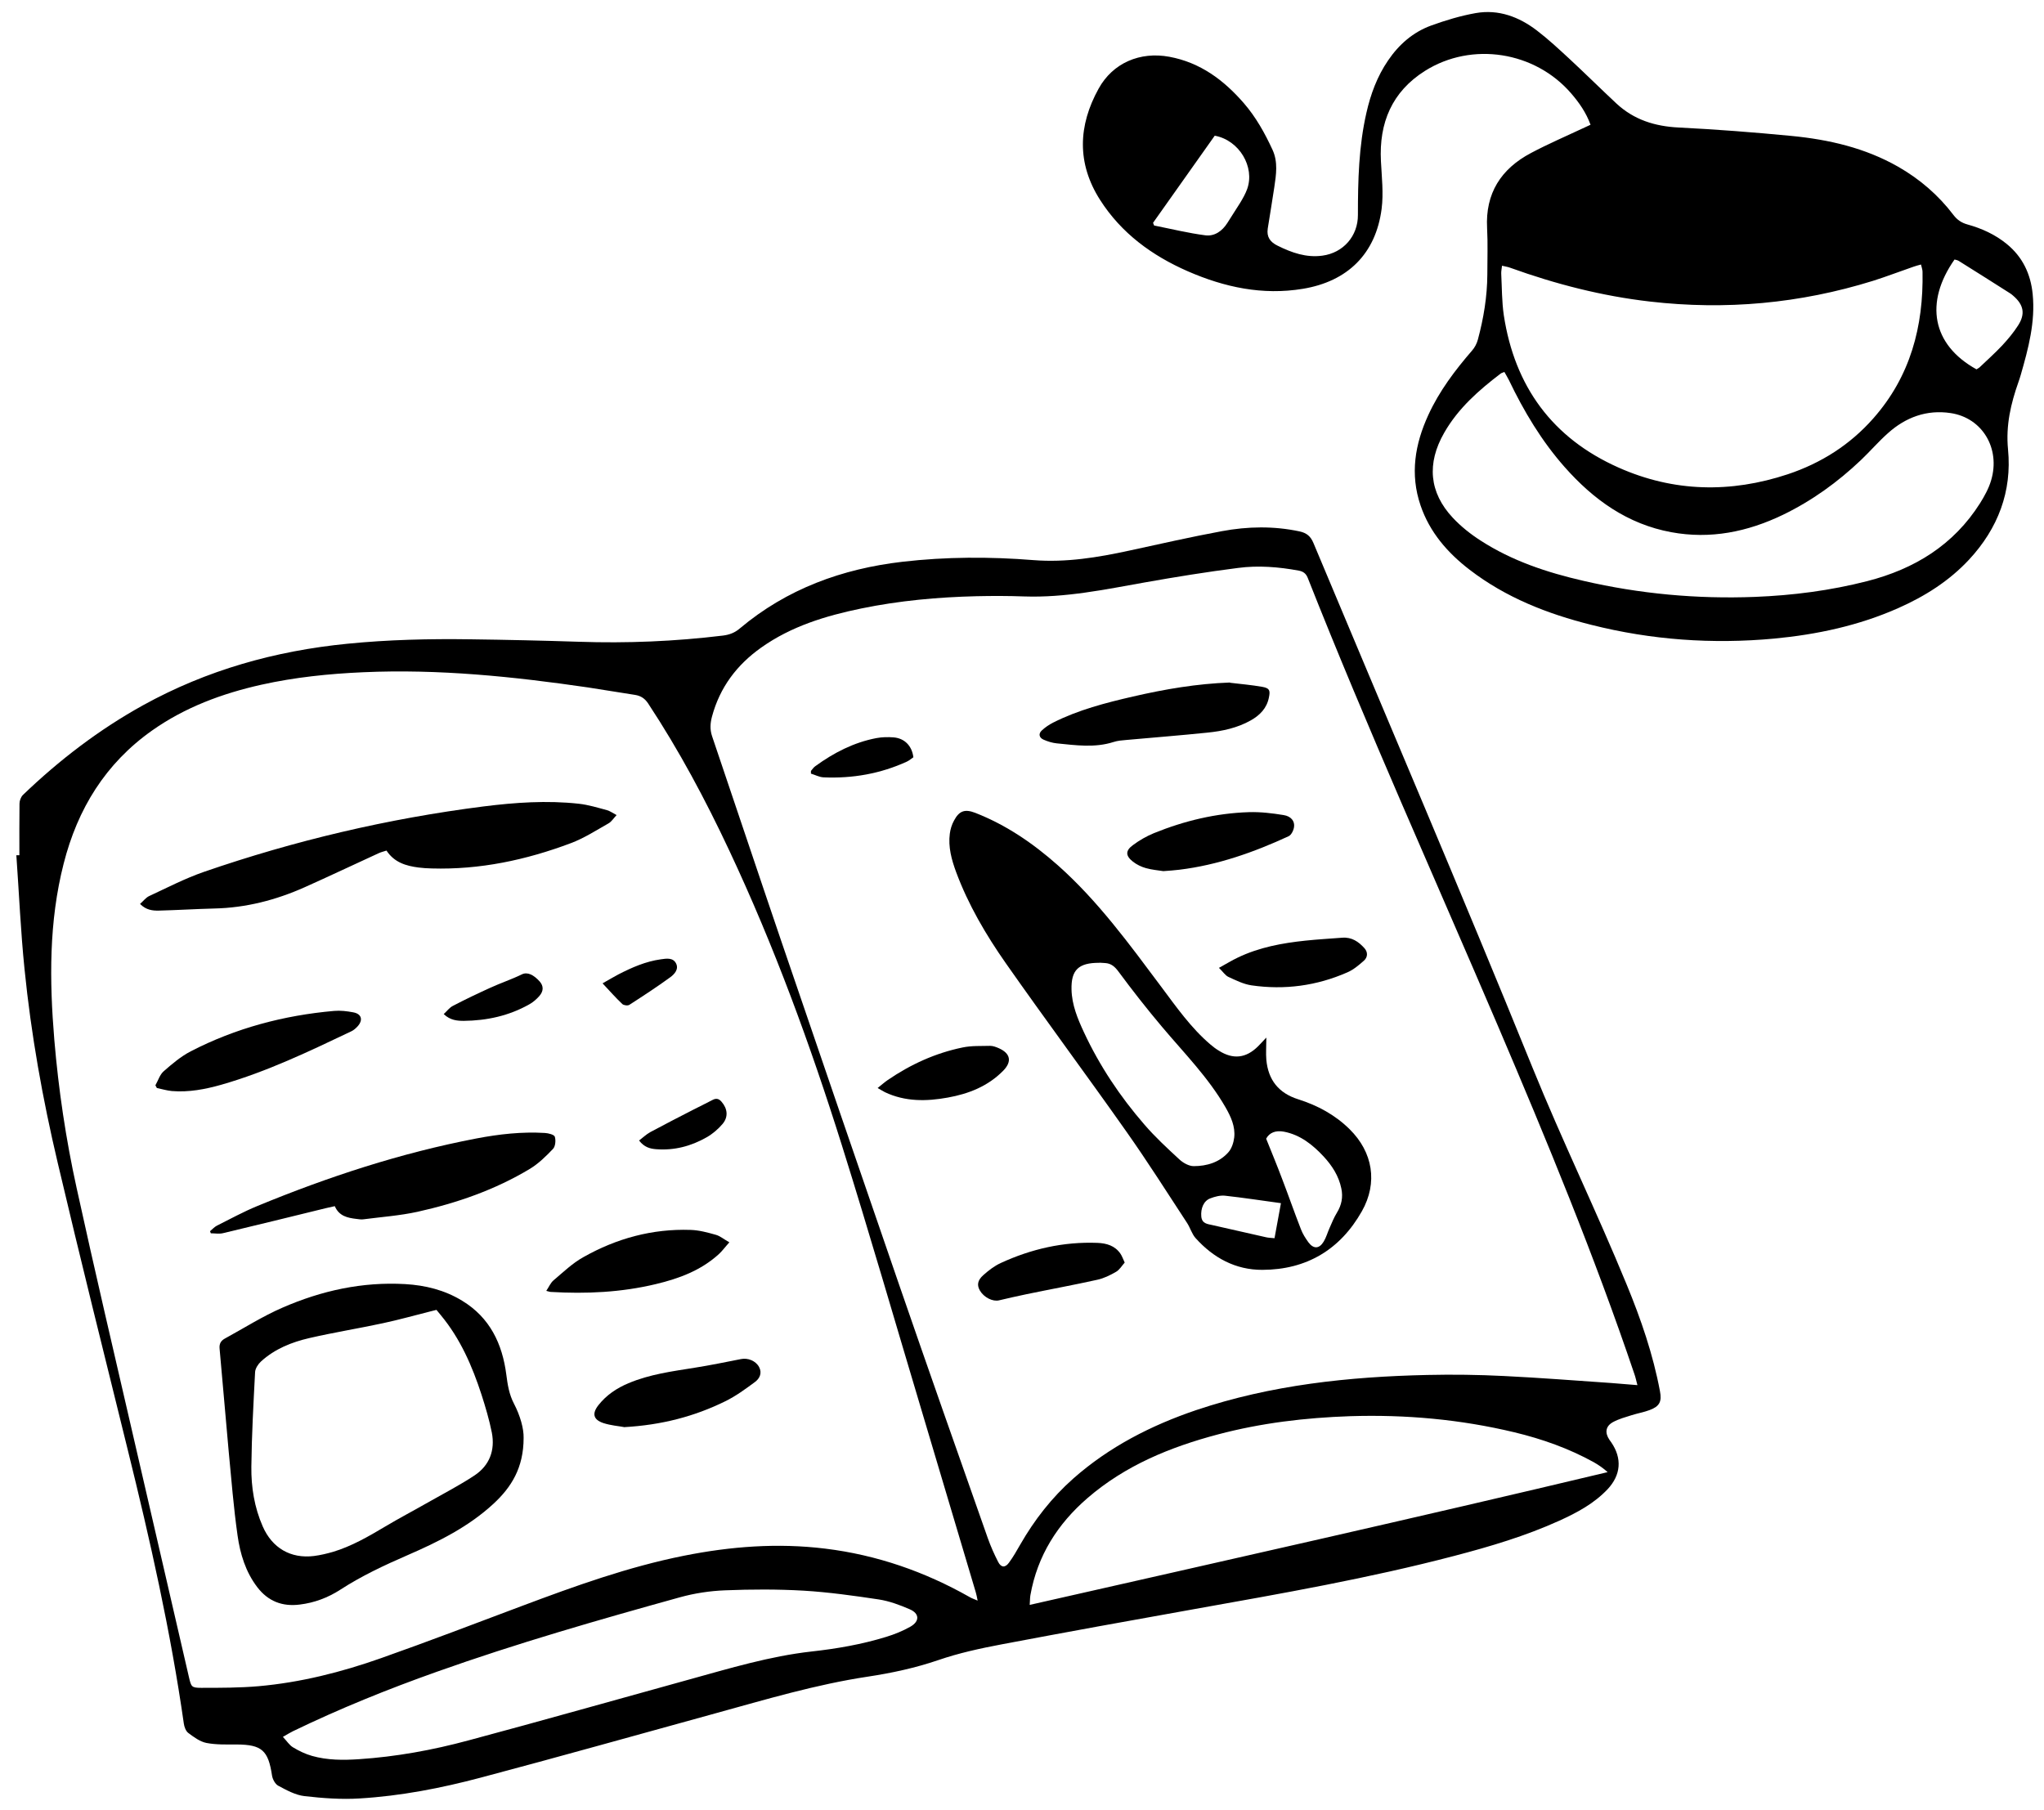 <svg width="175" height="155" viewBox="0 0 175 155" fill="none" xmlns="http://www.w3.org/2000/svg">
<path d="M1.66 73.21C1.66 71.74 1.65 70.28 1.67 68.81C1.67 68.56 1.79 68.24 1.96 68.07C5.07 65.08 8.48 62.47 12.26 60.38C17.71 57.37 23.57 55.73 29.74 55.12C33.25 54.77 36.77 54.69 40.29 54.74C43.38 54.78 46.47 54.85 49.55 54.95C53.68 55.09 57.79 54.92 61.9 54.42C62.45 54.35 62.91 54.18 63.34 53.81C67.37 50.42 72.1 48.7 77.27 48.1C81 47.67 84.74 47.66 88.49 47.96C91.27 48.18 94 47.73 96.71 47.14C99.34 46.57 101.97 45.97 104.62 45.48C106.82 45.07 109.05 45.03 111.26 45.5C111.86 45.63 112.21 45.91 112.45 46.49C118.71 61.46 125.11 76.38 131.21 91.42C133.75 97.68 136.71 103.75 139.27 109.99C140.49 112.95 141.53 115.97 142.12 119.12C142.29 120.01 142.09 120.41 141.25 120.73C140.75 120.92 140.22 121.01 139.71 121.17C139.17 121.34 138.61 121.49 138.11 121.76C137.46 122.11 137.38 122.68 137.8 123.29C137.85 123.36 137.9 123.43 137.95 123.5C138.89 124.87 138.78 126.29 137.64 127.51C136.48 128.74 135.02 129.52 133.5 130.21C130.61 131.52 127.58 132.42 124.52 133.22C117.2 135.14 109.75 136.44 102.3 137.77C96.79 138.75 91.29 139.75 85.79 140.79C83.94 141.14 82.09 141.54 80.32 142.15C78.35 142.82 76.36 143.25 74.31 143.56C69.86 144.23 65.55 145.52 61.23 146.71C54.54 148.55 47.86 150.43 41.15 152.21C37.76 153.11 34.31 153.78 30.8 153.99C29.23 154.09 27.63 153.97 26.06 153.79C25.29 153.7 24.53 153.28 23.82 152.9C23.56 152.76 23.34 152.35 23.29 152.03C22.97 149.88 22.42 149.38 20.26 149.37C19.4 149.37 18.52 149.4 17.68 149.24C17.12 149.13 16.6 148.74 16.13 148.39C15.91 148.23 15.78 147.87 15.74 147.59C14.61 139.67 12.85 131.87 10.93 124.11C8.91 115.93 6.87 107.76 4.94 99.56C3.65 94.1 2.66 88.57 2.1 82.98C1.77 79.74 1.63 76.48 1.4 73.23H1.65L1.66 73.21ZM83.7 137.04C83.63 136.71 83.6 136.52 83.54 136.33C82.01 131.18 80.48 126.04 78.94 120.89C76.66 113.28 74.46 105.65 72.08 98.07C69.38 89.47 66.28 81 62.44 72.83C60.4 68.48 58.14 64.25 55.49 60.23C55.21 59.81 54.87 59.58 54.37 59.5C53.02 59.3 51.68 59.06 50.33 58.86C43.95 57.93 37.56 57.27 31.09 57.56C28.15 57.69 25.24 57.99 22.37 58.63C19.02 59.38 15.84 60.56 13.02 62.55C9.03 65.37 6.64 69.26 5.45 73.95C4.18 78.92 4.23 83.97 4.65 89.03C5.01 93.3 5.64 97.54 6.56 101.72C8.11 108.8 9.77 115.86 11.4 122.93C12.99 129.83 14.59 136.72 16.18 143.62C16.37 144.43 16.4 144.52 17.23 144.52C18.87 144.52 20.51 144.52 22.14 144.38C25.74 144.06 29.22 143.18 32.62 141.98C36.67 140.55 40.69 139.01 44.71 137.5C49.24 135.8 53.79 134.16 58.55 133.21C62.55 132.41 66.58 132.1 70.65 132.6C75.07 133.14 79.18 134.57 83.04 136.76C83.21 136.86 83.4 136.92 83.7 137.05V137.04ZM140.19 118.6C140.08 118.2 140.03 117.92 139.93 117.65C136.51 107.53 132.44 97.67 128.25 87.85C122.79 75.07 117.07 62.4 111.96 49.47C111.81 49.1 111.57 48.93 111.2 48.86C109.47 48.54 107.72 48.4 105.99 48.63C103.32 48.97 100.66 49.4 98.01 49.87C94.59 50.48 91.19 51.19 87.69 51.07C86.33 51.02 84.97 51.02 83.61 51.05C80.29 51.13 76.99 51.43 73.74 52.1C70.69 52.73 67.75 53.62 65.17 55.45C63.08 56.93 61.63 58.86 60.96 61.35C60.81 61.91 60.77 62.44 60.96 63.02C62.95 68.89 64.91 74.77 66.91 80.64C70.24 90.4 73.58 100.15 76.94 109.89C79.45 117.17 82.01 124.43 84.57 131.7C84.82 132.4 85.12 133.08 85.46 133.74C85.71 134.23 86.06 134.25 86.38 133.81C86.74 133.32 87.04 132.8 87.34 132.27C88.56 130.14 90.05 128.23 91.89 126.6C94.97 123.88 98.55 122.05 102.41 120.74C108.83 118.58 115.48 117.88 122.2 117.73C124.39 117.68 126.59 117.71 128.77 117.82C131.84 117.97 134.9 118.21 137.96 118.42C138.66 118.47 139.35 118.53 140.17 118.6H140.19ZM88.15 137.42C104.74 133.66 121.21 129.97 137.64 126.05C137.25 125.7 136.87 125.44 136.47 125.21C134.32 124.02 132.03 123.21 129.66 122.64C125.03 121.53 120.34 121.11 115.59 121.26C111.76 121.39 107.98 121.84 104.28 122.82C100.2 123.9 96.35 125.47 93.11 128.27C90.55 130.48 88.82 133.2 88.22 136.58C88.18 136.79 88.19 137.01 88.16 137.41L88.15 137.42ZM24.22 148.72C24.57 149.09 24.78 149.43 25.08 149.61C25.59 149.92 26.15 150.19 26.72 150.35C28.03 150.72 29.38 150.72 30.73 150.63C33.91 150.42 37.04 149.85 40.11 149.02C46.43 147.33 52.72 145.54 59.03 143.8C62.47 142.85 65.91 141.81 69.47 141.41C71.64 141.17 73.78 140.8 75.86 140.16C76.58 139.94 77.3 139.65 77.95 139.28C78.75 138.82 78.73 138.15 77.88 137.79C77.03 137.42 76.14 137.09 75.23 136.95C73.1 136.63 70.96 136.33 68.81 136.2C66.57 136.07 64.32 136.08 62.08 136.17C60.78 136.22 59.46 136.42 58.2 136.77C51.21 138.71 44.24 140.71 37.41 143.14C33.21 144.63 29.08 146.3 25.07 148.24C24.83 148.36 24.6 148.5 24.22 148.72Z" fill="black"/>
<path d="M136.18 10.69C135.79 9.62 135.19 8.78 134.52 8C131.42 4.4 126.02 3.54 122 6.07C119.18 7.85 118.06 10.509 118.23 13.8C118.3 15.159 118.46 16.54 118.29 17.88C117.79 21.73 115.38 24.099 111.54 24.73C108.1 25.299 104.84 24.599 101.7 23.23C98.64 21.89 96.01 19.98 94.18 17.11C92.18 13.97 92.31 10.749 94.06 7.59C95.28 5.38 97.61 4.4 100.11 4.86C102.76 5.35 104.77 6.85 106.49 8.83C107.53 10.03 108.29 11.399 108.95 12.829C109.43 13.87 109.26 14.96 109.1 16.04C108.92 17.22 108.73 18.39 108.54 19.57C108.43 20.29 108.75 20.73 109.39 21.04C110.6 21.64 111.84 22.079 113.22 21.89C115.01 21.649 116.27 20.209 116.26 18.399C116.26 15.46 116.33 12.53 116.99 9.65C117.35 8.06 117.91 6.54 118.84 5.18C119.77 3.81 120.97 2.76 122.52 2.19C123.76 1.74 125.05 1.35 126.35 1.12C128.3 0.78 130.05 1.44 131.58 2.61C132.55 3.35 133.45 4.19 134.35 5.02C135.72 6.29 137.04 7.6 138.4 8.87C139.9 10.259 141.69 10.819 143.73 10.919C146.95 11.079 150.17 11.329 153.38 11.639C156.58 11.95 159.68 12.659 162.52 14.28C164.37 15.339 165.96 16.709 167.25 18.41C167.57 18.829 167.94 19.079 168.45 19.22C169.67 19.559 170.82 20.079 171.81 20.89C173.17 22 173.86 23.459 174.03 25.18C174.27 27.57 173.66 29.84 173.01 32.099C172.95 32.3 172.89 32.499 172.82 32.69C172.16 34.559 171.72 36.419 171.92 38.48C172.27 42.08 171.06 45.249 168.59 47.91C166.88 49.749 164.8 51.059 162.52 52.069C159.14 53.569 155.57 54.33 151.9 54.679C146.61 55.169 141.38 54.8 136.23 53.499C132.48 52.559 128.93 51.169 125.83 48.789C123.93 47.33 122.4 45.569 121.62 43.27C120.71 40.599 121.14 38.029 122.29 35.529C123.23 33.48 124.57 31.709 126.03 30.02C126.26 29.759 126.44 29.419 126.53 29.079C127.02 27.259 127.33 25.399 127.34 23.509C127.34 22.18 127.39 20.849 127.32 19.529C127.16 16.549 128.52 14.45 131.08 13.1C132.51 12.339 134 11.7 135.47 11.009C135.68 10.909 135.9 10.809 136.18 10.68V10.69ZM128.6 22.73C128.57 23.029 128.52 23.23 128.53 23.43C128.59 24.619 128.58 25.82 128.75 26.989C129.68 33.08 132.9 37.51 138.56 40.029C143.29 42.139 148.17 42.23 153.06 40.609C155.91 39.66 158.39 38.09 160.39 35.819C163.56 32.23 164.69 27.95 164.6 23.27C164.6 23.079 164.52 22.89 164.47 22.649C164.21 22.72 164.01 22.77 163.82 22.84C162.66 23.239 161.52 23.68 160.35 24.049C154.11 25.989 147.75 26.57 141.26 25.82C137.16 25.349 133.19 24.329 129.31 22.93C129.1 22.849 128.87 22.82 128.59 22.75L128.6 22.73ZM128.8 31.849C128.63 31.919 128.54 31.939 128.48 31.989C126.6 33.419 124.84 34.969 123.65 37.05C122.14 39.679 122.36 42.169 124.38 44.33C125.08 45.08 125.91 45.739 126.77 46.289C129.46 48.029 132.46 49.02 135.55 49.73C140.38 50.849 145.28 51.3 150.24 51.109C153.5 50.98 156.7 50.569 159.86 49.76C163.92 48.719 167.26 46.669 169.53 43.08C169.91 42.469 170.27 41.819 170.47 41.139C171.29 38.41 169.73 35.779 167.01 35.37C164.96 35.059 163.15 35.73 161.63 37.099C160.82 37.819 160.11 38.65 159.32 39.4C157.33 41.289 155.13 42.88 152.65 44.08C149.62 45.539 146.44 46.19 143.09 45.569C139.34 44.88 136.42 42.779 133.95 39.98C131.98 37.749 130.47 35.219 129.19 32.55C129.08 32.319 128.94 32.109 128.8 31.849ZM169.23 31.619C169.33 31.549 169.43 31.509 169.5 31.439C170.15 30.82 170.82 30.22 171.43 29.57C171.92 29.04 172.39 28.48 172.78 27.869C173.42 26.88 173.26 26.09 172.36 25.32C172.28 25.25 172.2 25.18 172.12 25.13C170.65 24.2 169.18 23.259 167.7 22.34C167.59 22.27 167.45 22.25 167.34 22.22C164.76 25.899 165.4 29.52 169.23 31.63V31.619ZM104 11.62C102.24 14.1 100.48 16.59 98.72 19.079C98.75 19.16 98.78 19.239 98.81 19.309C100.27 19.599 101.73 19.959 103.2 20.149C103.99 20.25 104.65 19.779 105.09 19.079C105.44 18.509 105.82 17.95 106.17 17.38C106.4 17 106.63 16.599 106.78 16.18C107.45 14.3 106.11 12.009 104.01 11.62H104Z" fill="black"/>
<path d="M44.83 123.12C44.83 125.68 43.78 127.34 42.26 128.75C40.11 130.74 37.52 132.02 34.87 133.17C32.89 134.03 30.95 134.94 29.13 136.12C28.08 136.8 26.91 137.24 25.66 137.39C24.16 137.58 22.94 137.1 22.02 135.89C21.03 134.59 20.56 133.05 20.34 131.48C20 129.09 19.81 126.68 19.58 124.28C19.31 121.34 19.07 118.4 18.8 115.47C18.76 115.05 18.92 114.8 19.24 114.62C20.89 113.72 22.49 112.7 24.2 111.96C27.53 110.51 31.02 109.74 34.69 109.95C36.42 110.05 38.07 110.46 39.56 111.37C41.94 112.81 43.01 115.06 43.35 117.71C43.46 118.57 43.59 119.39 44 120.18C44.54 121.21 44.85 122.33 44.83 123.12ZM37.36 112.16C37.17 112.21 37 112.25 36.84 112.29C35.49 112.63 34.14 113.01 32.78 113.3C30.69 113.75 28.57 114.09 26.49 114.57C24.97 114.92 23.52 115.5 22.34 116.58C22.1 116.8 21.86 117.17 21.84 117.48C21.7 120.18 21.55 122.89 21.52 125.59C21.5 127.34 21.78 129.07 22.49 130.69C23.3 132.55 24.89 133.48 26.89 133.23C27.43 133.16 27.98 133.03 28.5 132.88C30.1 132.4 31.53 131.57 32.96 130.72C34.2 129.98 35.48 129.31 36.74 128.59C38.04 127.85 39.38 127.16 40.63 126.33C41.91 125.48 42.4 124.18 42.11 122.67C41.89 121.57 41.57 120.49 41.23 119.43C40.43 116.97 39.41 114.62 37.74 112.61C37.62 112.47 37.5 112.32 37.37 112.16H37.36Z" fill="black"/>
<path d="M11.99 77.4C12.28 77.14 12.49 76.86 12.76 76.73C14.31 76.01 15.83 75.22 17.44 74.66C25.23 71.97 33.22 70.09 41.4 69.05C44.11 68.71 46.83 68.52 49.56 68.82C50.38 68.91 51.18 69.16 51.97 69.37C52.22 69.44 52.45 69.61 52.79 69.79C52.52 70.08 52.35 70.36 52.1 70.5C51.04 71.1 49.99 71.78 48.86 72.2C45.03 73.64 41.08 74.48 36.96 74.36C36.58 74.35 36.2 74.33 35.83 74.28C34.76 74.14 33.76 73.85 33.09 72.83C32.85 72.91 32.62 72.96 32.41 73.06C30.29 74.03 28.19 75.03 26.06 75.98C23.61 77.07 21.05 77.73 18.35 77.79C16.76 77.83 15.18 77.93 13.59 77.97C13.07 77.98 12.52 77.93 11.99 77.4Z" fill="black"/>
<path d="M28.651 103.28C28.351 103.35 28.12 103.4 27.89 103.45C24.96 104.17 22.03 104.89 19.09 105.59C18.761 105.67 18.401 105.6 18.05 105.6C18.03 105.54 18 105.48 17.98 105.42C18.18 105.26 18.36 105.05 18.581 104.94C19.721 104.37 20.851 103.75 22.02 103.27C28.101 100.76 34.321 98.72 40.791 97.48C42.73 97.11 44.681 96.89 46.66 97.01C46.961 97.03 47.441 97.15 47.501 97.33C47.6 97.64 47.55 98.16 47.35 98.37C46.751 99 46.111 99.63 45.37 100.08C42.38 101.88 39.12 103.01 35.74 103.76C34.23 104.09 32.67 104.2 31.14 104.4C30.941 104.43 30.73 104.4 30.52 104.37C29.77 104.28 29.03 104.14 28.66 103.27L28.651 103.28Z" fill="black"/>
<path d="M13.31 92.919C13.54 92.519 13.68 92.019 14.01 91.73C14.73 91.1 15.48 90.46 16.33 90.019C20.18 88.029 24.3 86.939 28.6 86.559C29.14 86.51 29.71 86.579 30.24 86.68C30.96 86.809 31.11 87.34 30.61 87.889C30.46 88.049 30.28 88.21 30.09 88.299C26.46 90.029 22.83 91.769 18.95 92.879C17.57 93.269 16.16 93.54 14.71 93.419C14.28 93.379 13.86 93.249 13.43 93.159C13.39 93.079 13.34 92.999 13.3 92.919H13.31Z" fill="black"/>
<path d="M62.44 106.38C62.069 106.79 61.84 107.11 61.559 107.37C60.02 108.78 58.13 109.48 56.15 109.95C53.19 110.66 50.179 110.8 47.15 110.62C47.069 110.62 46.989 110.58 46.77 110.53C46.999 110.19 47.139 109.84 47.389 109.63C48.219 108.93 49.01 108.16 49.95 107.64C52.779 106.04 55.849 105.2 59.12 105.31C59.849 105.33 60.58 105.53 61.289 105.73C61.65 105.83 61.959 106.1 62.44 106.37V106.38Z" fill="black"/>
<path d="M53.41 122.19C53 122.11 52.31 122.06 51.66 121.85C50.79 121.56 50.67 121.03 51.24 120.31C51.92 119.45 52.8 118.86 53.8 118.44C55.62 117.67 57.55 117.42 59.48 117.11C60.81 116.9 62.12 116.63 63.44 116.37C64.02 116.25 64.7 116.51 64.99 117.05C65.27 117.58 65.03 118.04 64.64 118.33C63.83 118.93 63 119.54 62.1 119.98C59.46 121.28 56.65 122.02 53.41 122.2V122.19Z" fill="black"/>
<path d="M37.99 86.83C38.27 86.57 38.48 86.28 38.77 86.13C39.82 85.58 40.89 85.07 41.97 84.58C42.86 84.17 43.8 83.86 44.68 83.43C45.15 83.2 45.68 83.46 46.19 84.02C46.55 84.42 46.55 84.85 46.18 85.28C45.93 85.56 45.64 85.82 45.31 86C43.57 86.98 41.68 87.39 39.71 87.41C39.14 87.41 38.55 87.36 38 86.84L37.99 86.83Z" fill="black"/>
<path d="M54.71 97.66C55.05 97.4 55.34 97.12 55.67 96.94C56.9 96.28 58.14 95.64 59.39 95C59.93 94.72 60.47 94.47 61.01 94.18C61.33 94.01 61.56 94.08 61.78 94.34C62.29 94.93 62.37 95.63 61.87 96.23C61.49 96.68 61.01 97.09 60.5 97.38C59.17 98.14 57.73 98.52 56.18 98.4C55.65 98.36 55.16 98.23 54.72 97.66H54.71Z" fill="black"/>
<path d="M51.6 84.191C52.12 83.9 52.53 83.65 52.95 83.43C54.1 82.84 55.28 82.32 56.58 82.14C57.06 82.07 57.62 81.98 57.88 82.49C58.14 82.99 57.73 83.43 57.38 83.68C56.24 84.51 55.06 85.28 53.88 86.04C53.74 86.13 53.4 86.08 53.28 85.97C52.72 85.44 52.21 84.86 51.59 84.2L51.6 84.191Z" fill="black"/>
<path d="M108.42 88.87C108.42 89.6 108.37 90.18 108.42 90.75C108.58 92.47 109.47 93.6 111.16 94.13C112.8 94.65 114.31 95.46 115.55 96.69C117.54 98.65 117.98 101.27 116.6 103.71C114.74 107 111.86 108.72 108.08 108.73C105.78 108.74 103.88 107.7 102.36 106.01C102.04 105.65 101.9 105.12 101.63 104.71C99.92 102.1 98.25 99.46 96.45 96.91C93.04 92.07 89.51 87.32 86.11 82.47C84.41 80.04 82.9 77.47 81.86 74.67C81.47 73.61 81.17 72.52 81.32 71.38C81.37 71 81.49 70.6 81.68 70.26C82.13 69.41 82.62 69.26 83.5 69.6C86.16 70.64 88.46 72.22 90.58 74.1C94.01 77.15 96.69 80.84 99.42 84.49C100.72 86.23 101.97 88.02 103.64 89.44C103.86 89.63 104.1 89.81 104.35 89.96C105.58 90.74 106.69 90.61 107.72 89.58C107.91 89.39 108.1 89.18 108.41 88.85L108.42 88.87ZM94.13 82.44C92.33 82.43 91.7 83.06 91.74 84.73C91.77 86.04 92.26 87.22 92.8 88.38C94.14 91.26 95.89 93.88 97.97 96.28C98.89 97.35 99.93 98.31 100.97 99.27C101.29 99.57 101.79 99.85 102.2 99.85C103.32 99.85 104.41 99.53 105.18 98.65C105.46 98.33 105.62 97.82 105.67 97.39C105.77 96.46 105.39 95.63 104.94 94.84C103.46 92.26 101.37 90.16 99.47 87.9C98.18 86.37 96.95 84.8 95.76 83.19C95.44 82.76 95.13 82.49 94.61 82.46C94.4 82.45 94.2 82.44 94.13 82.43V82.44ZM108.4 97.49C108.89 98.71 109.35 99.82 109.77 100.94C110.32 102.37 110.82 103.82 111.38 105.25C111.53 105.65 111.77 106.02 112.02 106.37C112.46 106.96 112.95 106.94 113.33 106.31C113.55 105.95 113.66 105.52 113.84 105.13C114.03 104.69 114.21 104.25 114.46 103.84C114.86 103.19 115 102.51 114.84 101.76C114.62 100.69 114.05 99.81 113.33 99.03C112.39 98.02 111.33 97.17 109.93 96.9C109.2 96.76 108.67 97 108.41 97.49H108.4ZM109.67 103.02C107.98 102.79 106.43 102.55 104.87 102.38C104.46 102.34 104.01 102.46 103.62 102.61C103.05 102.82 102.79 103.48 102.85 104.16C102.91 104.78 103.37 104.8 103.81 104.9C105.34 105.24 106.87 105.59 108.4 105.94C108.61 105.99 108.83 105.99 109.12 106.02C109.31 105.01 109.48 104.06 109.67 103.02Z" fill="black"/>
<path d="M105.31 58.46C106.23 58.57 107.16 58.65 108.07 58.81C108.69 58.92 108.77 59.11 108.64 59.72C108.46 60.64 107.87 61.24 107.09 61.68C105.94 62.33 104.67 62.6 103.38 62.73C101.06 62.97 98.74 63.15 96.42 63.36C96.06 63.39 95.69 63.42 95.35 63.53C93.73 64.05 92.1 63.81 90.48 63.65C90.09 63.61 89.7 63.49 89.34 63.33C88.96 63.16 88.89 62.82 89.2 62.54C89.49 62.27 89.82 62.05 90.17 61.87C92.33 60.78 94.66 60.18 97 59.64C99.73 59.01 102.48 58.54 105.31 58.44V58.46Z" fill="black"/>
<path d="M99.6 74.59C99.18 74.52 98.62 74.48 98.1 74.33C97.71 74.22 97.32 74.03 97 73.78C96.36 73.28 96.34 72.84 97 72.36C97.55 71.95 98.16 71.6 98.79 71.34C101.4 70.28 104.11 69.63 106.93 69.54C107.92 69.51 108.92 69.63 109.9 69.79C110.54 69.89 110.87 70.32 110.79 70.82C110.75 71.1 110.56 71.49 110.33 71.6C107.34 72.98 104.26 74.07 100.97 74.47C100.56 74.52 100.15 74.55 99.6 74.59Z" fill="black"/>
<path d="M96.29 108.11C96.05 108.38 95.85 108.73 95.55 108.9C95.05 109.19 94.5 109.46 93.94 109.58C91.92 110.03 89.88 110.4 87.86 110.82C87.08 110.98 86.31 111.16 85.54 111.34C85 111.47 84.25 111.1 83.9 110.51C83.63 110.05 83.68 109.63 84.19 109.18C84.64 108.78 85.13 108.4 85.67 108.15C88.29 106.94 91.05 106.31 93.95 106.42C94.74 106.45 95.46 106.66 95.93 107.35C96.06 107.54 96.14 107.77 96.29 108.1V108.11Z" fill="black"/>
<path d="M104.35 82.88C104.99 82.53 105.47 82.23 105.98 81.99C107.81 81.11 109.78 80.75 111.78 80.54C112.83 80.43 113.88 80.37 114.93 80.29C115.73 80.23 116.32 80.63 116.82 81.19C117.13 81.54 117.1 81.97 116.77 82.26C116.34 82.64 115.87 83.04 115.35 83.26C112.73 84.41 109.98 84.78 107.15 84.37C106.47 84.27 105.81 83.94 105.18 83.65C104.91 83.53 104.72 83.22 104.37 82.88H104.35Z" fill="black"/>
<path d="M75.14 93.16C75.49 92.88 75.74 92.66 76 92.48C77.96 91.14 80.08 90.17 82.41 89.69C83.17 89.53 83.98 89.57 84.77 89.55C85.02 89.55 85.28 89.65 85.51 89.75C86.51 90.19 86.66 90.89 85.9 91.67C84.59 93.01 82.93 93.66 81.14 93.98C79.32 94.31 77.5 94.34 75.77 93.52C75.59 93.43 75.42 93.32 75.14 93.16Z" fill="black"/>
<path d="M69.44 65.999C69.56 65.859 69.66 65.7 69.81 65.6C71.39 64.45 73.1 63.569 75.03 63.2C75.51 63.109 76.03 63.099 76.52 63.139C77.44 63.219 78.08 63.859 78.2 64.84C78.04 64.95 77.86 65.109 77.65 65.21C75.38 66.249 72.99 66.669 70.5 66.559C70.14 66.54 69.79 66.35 69.43 66.24C69.43 66.159 69.43 66.09 69.43 66.01L69.44 65.999Z" fill="black"/>
</svg>
